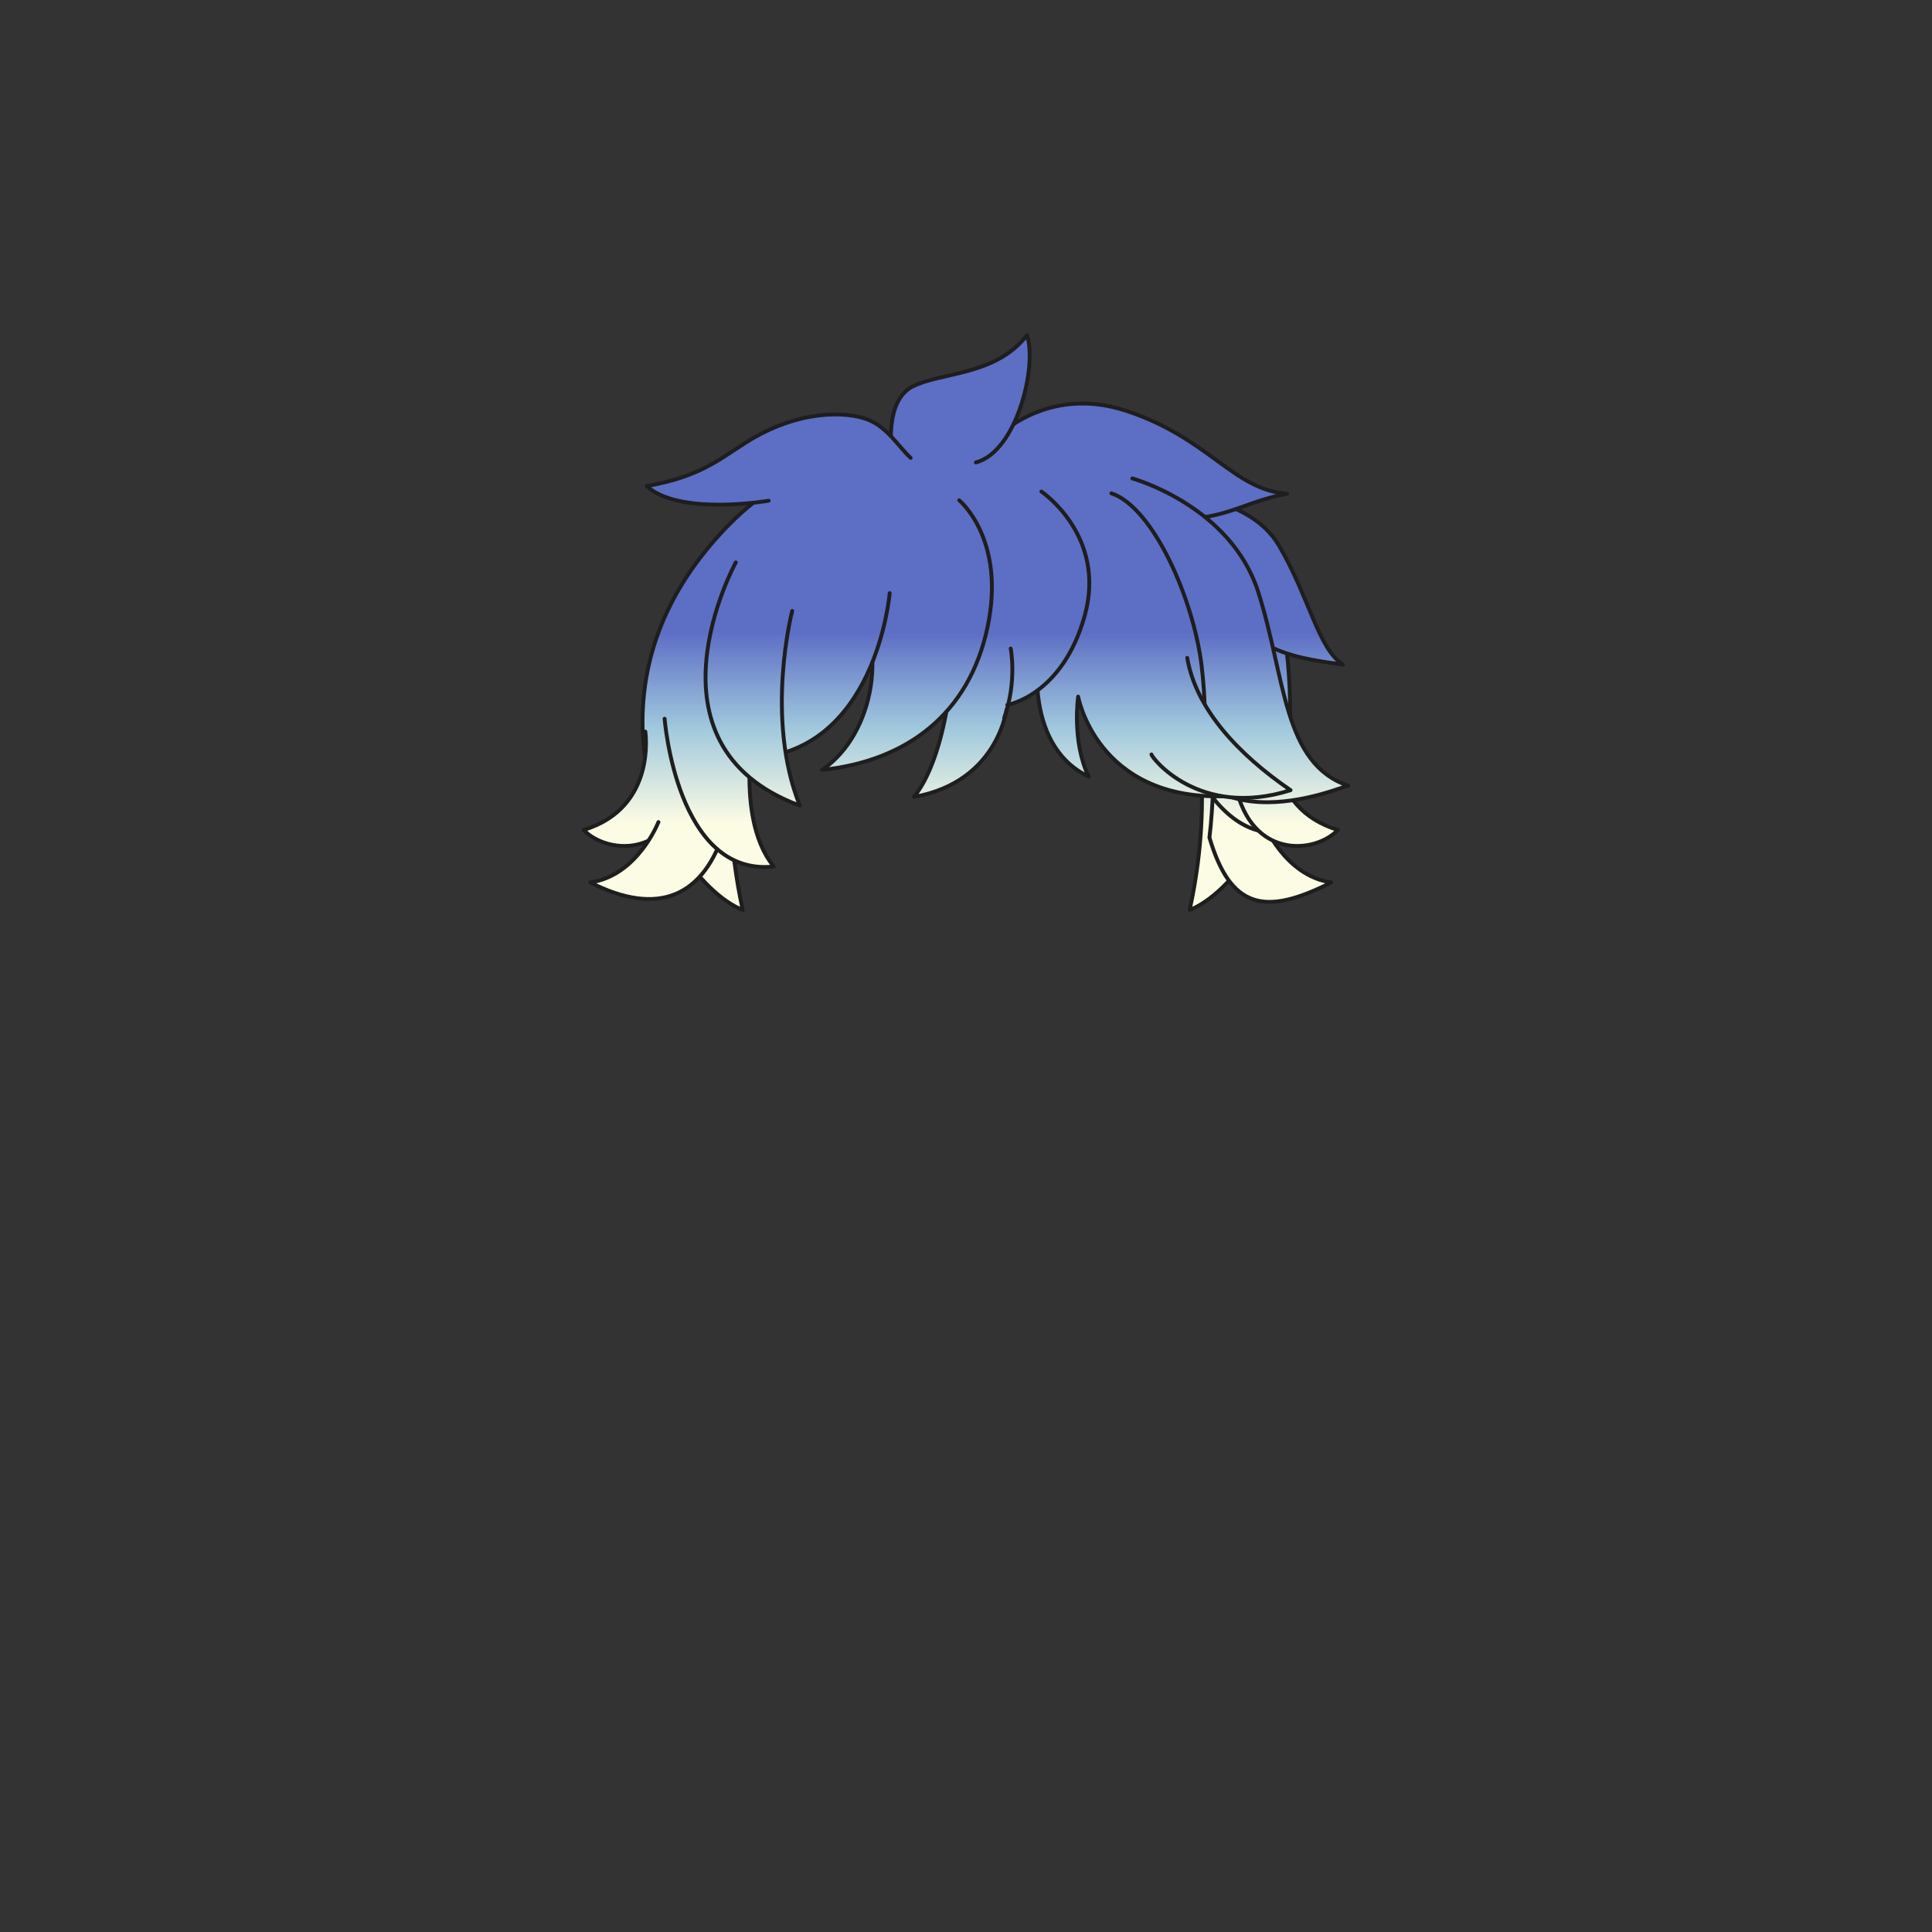 <svg xmlns="http://www.w3.org/2000/svg" width="500" height="500" version="1.1"><rect width="100%" height="100%" fill="#333333" stroke="none"/><g id="x141"><g><g><linearGradient id="hair1XMLID_3528_" gradientUnits="userSpaceOnUse" x1="250.05" y1="213" x2="250.05" y2="163.667"><stop offset="0" style="stop-color:#FCFCE4"></stop><stop offset="0.5" style="stop-color:#A0C8DD"></stop><stop offset="1" style="stop-color:#5D6EC5"></stop></linearGradient><path style="fill:url(#hair1XMLID_3528_);stroke:#1E1E1E;stroke-linecap:round;stroke-linejoin:round;" d="M311.534,135.882c-17.021-17.418-41.603-23.852-61.484-20.131c-19.882-3.721-44.464,2.713-61.484,20.131c-13.061,13.365-22.283,30.165-22.283,51.08c0,24.372,15.268,44.372,25.934,48.538c-7.33-33.49-0.484-59.331,5.084-68.5c1.798-2.157,29.369-5.491,52.75-5.619c23.381,0.128,50.952,3.462,52.75,5.619c5.568,9.169,12.414,35.01,5.084,68.5c10.666-4.167,25.934-24.167,25.934-48.538C333.817,166.047,324.595,149.248,311.534,135.882z"></path></g><linearGradient id="hair1XMLID_3529_" gradientUnits="userSpaceOnUse" x1="328.769" y1="213" x2="328.769" y2="163.667"><stop offset="0" style="stop-color:#FCFCE4"></stop><stop offset="0.5" style="stop-color:#A0C8DD"></stop><stop offset="1" style="stop-color:#5D6EC5"></stop></linearGradient><path style="fill:url(#hair1XMLID_3529_);stroke:#1E1E1E;stroke-linecap:round;stroke-linejoin:round;" d="M326.886,212.755c0,0,5.431,13.918,17.651,15.615c-17.313,8.826-26.105,6.709-31.537-11.62c1-7.75,1.25-21.25,1.25-21.25"></path><linearGradient id="hair1XMLID_3530_" gradientUnits="userSpaceOnUse" x1="323.65" y1="213" x2="323.65" y2="163.667"><stop offset="0" style="stop-color:#FCFCE4"></stop><stop offset="0.5" style="stop-color:#A0C8DD"></stop><stop offset="1" style="stop-color:#5D6EC5"></stop></linearGradient><path style="fill:url(#hair1XMLID_3530_);stroke:#1E1E1E;stroke-linecap:round;stroke-linejoin:round;" d="M311.25,202.75c6.25,9.75,14.617,15.437,24.801,11.363c-4.073-12.22-0.34-30.55-3.734-50.238c0,0-3.055-22.743-14.257-35.302"></path><linearGradient id="hair1XMLID_3531_" gradientUnits="userSpaceOnUse" x1="332.996" y1="213" x2="332.996" y2="163.667"><stop offset="0" style="stop-color:#FCFCE4"></stop><stop offset="0.5" style="stop-color:#A0C8DD"></stop><stop offset="1" style="stop-color:#5D6EC5"></stop></linearGradient><path style="fill:url(#hair1XMLID_3531_);stroke:#1E1E1E;stroke-linecap:round;stroke-linejoin:round;" d="M330.279,189.333c0,0-3.055,19.688,15.955,25.459c-5.771,6.11-22.404,7.807-26.478-11.542"></path><linearGradient id="hair1XMLID_3532_" gradientUnits="userSpaceOnUse" x1="324.849" y1="213" x2="324.849" y2="163.667"><stop offset="0" style="stop-color:#FCFCE4"></stop><stop offset="0.5" style="stop-color:#A0C8DD"></stop><stop offset="1" style="stop-color:#5D6EC5"></stop></linearGradient><path style="fill:url(#hair1XMLID_3532_);stroke:#1E1E1E;stroke-linecap:round;stroke-linejoin:round;" d="M302.105,127.894c0,0,21.046,0,28.854,13.238c7.807,13.238,10.184,26.816,16.633,30.889c-11.202-1.697-23.083-2.715-30.55-16.293"></path><linearGradient id="hair1XMLID_3533_" gradientUnits="userSpaceOnUse" x1="294.56" y1="213" x2="294.56" y2="163.667"><stop offset="0" style="stop-color:#FCFCE4"></stop><stop offset="0.5" style="stop-color:#A0C8DD"></stop><stop offset="1" style="stop-color:#5D6EC5"></stop></linearGradient><path style="fill:url(#hair1XMLID_3533_);stroke:#1E1E1E;stroke-linecap:round;stroke-linejoin:round;" d="M256.032,114.531c1.357-0.679,14.257-15.275,35.643-8.147c21.385,7.128,27.495,20.367,41.413,21.385c-12.899,2.376-18.331,8.826-34.965,5.431"></path><linearGradient id="hair1XMLID_3534_" gradientUnits="userSpaceOnUse" x1="248.525" y1="213" x2="248.525" y2="163.667"><stop offset="0" style="stop-color:#FCFCE4"></stop><stop offset="0.5" style="stop-color:#A0C8DD"></stop><stop offset="1" style="stop-color:#5D6EC5"></stop></linearGradient><path style="fill:url(#hair1XMLID_3534_);stroke:#1E1E1E;stroke-linecap:round;stroke-linejoin:round;" d="M230.823,116.959c0,0-2.036-13.238,5.432-16.972c7.468-3.734,21.385-2.716,29.531-13.239c2.717,8.147-2.716,30.211-13.238,32.927"></path><linearGradient id="hair1XMLID_3535_" gradientUnits="userSpaceOnUse" x1="201.517" y1="213" x2="201.517" y2="163.667"><stop offset="0" style="stop-color:#FCFCE4"></stop><stop offset="0.5" style="stop-color:#A0C8DD"></stop><stop offset="1" style="stop-color:#5D6EC5"></stop></linearGradient><path style="fill:url(#hair1XMLID_3535_);stroke:#1E1E1E;stroke-linecap:round;stroke-linejoin:round;" d="M198.913,129.59c0,0-23.103,3.984-31.557-3.792c13.743-2.42,18.593-6.794,25.697-11.283c13.634-8.614,26.025-8.022,31.43-5.971c5.197,1.973,8.167,7.226,11.193,9.949"></path><linearGradient id="hair1XMLID_3536_" gradientUnits="userSpaceOnUse" x1="164.289" y1="213" x2="164.289" y2="163.667"><stop offset="0" style="stop-color:#FCFCE4"></stop><stop offset="0.5" style="stop-color:#A0C8DD"></stop><stop offset="1" style="stop-color:#5D6EC5"></stop></linearGradient><path style="fill:url(#hair1XMLID_3536_);stroke:#1E1E1E;stroke-linecap:round;stroke-linejoin:round;" d="M167.005,189.333c0,0,3.055,19.688-15.954,25.459c5.771,6.11,22.403,7.807,26.477-11.542"></path><linearGradient id="hair1XMLID_3537_" gradientUnits="userSpaceOnUse" x1="170.23" y1="213" x2="170.23" y2="163.667"><stop offset="0" style="stop-color:#FCFCE4"></stop><stop offset="0.5" style="stop-color:#A0C8DD"></stop><stop offset="1" style="stop-color:#5D6EC5"></stop></linearGradient><path style="fill:url(#hair1XMLID_3537_);stroke:#1E1E1E;stroke-linecap:round;stroke-linejoin:round;" d="M170.399,212.755c0,0-5.432,13.918-17.651,15.615c17.312,8.826,29.532,4.072,34.963-14.257c-4.413-6.449-7.468-15.954-7.468-15.954"></path><linearGradient id="hair1XMLID_3538_" gradientUnits="userSpaceOnUse" x1="186.125" y1="213" x2="186.125" y2="163.667"><stop offset="0" style="stop-color:#FCFCE4"></stop><stop offset="0.5" style="stop-color:#A0C8DD"></stop><stop offset="1" style="stop-color:#5D6EC5"></stop></linearGradient><path style="fill:url(#hair1XMLID_3538_);stroke:#1E1E1E;stroke-linecap:round;stroke-linejoin:round;" d="M172,186c0,0,3.13,40.966,28.25,38.25c-11.202-13.578-4.053-43.063-4.053-43.063l-6.449-12.56"></path><linearGradient id="hair1XMLID_3539_" gradientUnits="userSpaceOnUse" x1="321.002" y1="213" x2="321.002" y2="163.667"><stop offset="0" style="stop-color:#FCFCE4"></stop><stop offset="0.5" style="stop-color:#A0C8DD"></stop><stop offset="1" style="stop-color:#5D6EC5"></stop></linearGradient><path style="fill:url(#hair1XMLID_3539_);stroke:#1E1E1E;stroke-linecap:round;stroke-linejoin:round;" d="M293.054,123.819c0,0,25.458,7.016,32.587,29.419c7.129,22.404,6.337,44.354,23.309,50.125c-1.018-0.34-44.468,20.028-48.201-25.459"></path><linearGradient id="hair1XMLID_3540_" gradientUnits="userSpaceOnUse" x1="292.356" y1="213" x2="292.356" y2="163.667"><stop offset="0" style="stop-color:#FCFCE4"></stop><stop offset="0.5" style="stop-color:#A0C8DD"></stop><stop offset="1" style="stop-color:#5D6EC5"></stop></linearGradient><path style="fill:url(#hair1XMLID_3540_);stroke:#1E1E1E;stroke-linecap:round;stroke-linejoin:round;" d="M269.179,165.685c-0.339,1.018-5.092,26.816,12.561,35.303c-4.413-9.166-2.717-20.706-2.717-20.706s4.753,26.477,37.34,25.797c-6.449-12.899-3.325-16.267-5.362-33.579c-2.037-17.311-12.515-41.212-23.378-44.833"></path><linearGradient id="hair1XMLID_3541_" gradientUnits="userSpaceOnUse" x1="316" y1="213" x2="316" y2="163.667"><stop offset="0" style="stop-color:#FCFCE4"></stop><stop offset="0.5" style="stop-color:#A0C8DD"></stop><stop offset="1" style="stop-color:#5D6EC5"></stop></linearGradient><path style="fill:url(#hair1XMLID_3541_);stroke:#1E1E1E;stroke-linecap:round;stroke-linejoin:round;" d="M298,195.25c0,0.75,12.25,16.75,36,9.25c-13.5-9.25-24.5-21-26.75-34.25"></path><g><linearGradient id="hair1XMLID_3542_" gradientUnits="userSpaceOnUse" x1="259.208" y1="213" x2="259.208" y2="163.667"><stop offset="0" style="stop-color:#FCFCE4"></stop><stop offset="0.5" style="stop-color:#A0C8DD"></stop><stop offset="1" style="stop-color:#5D6EC5"></stop></linearGradient><path style="fill:url(#hair1XMLID_3542_);stroke:#1E1E1E;stroke-linecap:round;stroke-linejoin:round;" d="M269.519,127.214c0,0,16.972,11.429,11.201,32.135c-5.771,20.706-20.027,23.083-20.027,23.083S259,202.25,236.5,206.25c10.25-12.25,12.991-49.617,7.22-57.085"></path><path style="fill:none;stroke:#1E1E1E;stroke-linecap:round;stroke-linejoin:round;" d="M261.574,167.835c0,0,1.697,8.486-1.696,17.991"></path></g><linearGradient id="hair1XMLID_3543_" gradientUnits="userSpaceOnUse" x1="234.728" y1="213" x2="234.728" y2="163.667"><stop offset="0" style="stop-color:#FCFCE4"></stop><stop offset="0.5" style="stop-color:#A0C8DD"></stop><stop offset="1" style="stop-color:#5D6EC5"></stop></linearGradient><path style="fill:url(#hair1XMLID_3543_);stroke:#1E1E1E;stroke-linecap:round;stroke-linejoin:round;" d="M248.245,129.477c0,0,12.108,9.957,7.355,32.7c-4.752,22.743-21.126,34.81-42.851,37.073c14-9.5,17.053-33.338,7.549-44.201"></path><linearGradient id="hair1XMLID_3544_" gradientUnits="userSpaceOnUse" x1="209.625" y1="213" x2="209.625" y2="163.667"><stop offset="0" style="stop-color:#FCFCE4"></stop><stop offset="0.5" style="stop-color:#A0C8DD"></stop><stop offset="1" style="stop-color:#5D6EC5"></stop></linearGradient><path style="fill:url(#hair1XMLID_3544_);stroke:#1E1E1E;stroke-linecap:round;stroke-linejoin:round;" d="M230.25,153.5c0,0-3.483,42.071-36.75,42.75c-2.036-13.579-4.5-40.5-4.5-40.5"></path><linearGradient id="hair1XMLID_3545_" gradientUnits="userSpaceOnUse" x1="194.798" y1="213" x2="194.798" y2="163.667"><stop offset="0" style="stop-color:#FCFCE4"></stop><stop offset="0.5" style="stop-color:#A0C8DD"></stop><stop offset="1" style="stop-color:#5D6EC5"></stop></linearGradient><path style="fill:url(#hair1XMLID_3545_);stroke:#1E1E1E;stroke-linecap:round;stroke-linejoin:round;" d="M190.427,145.545c0,0-25.927,47.205,16.573,62.955c-9.166-22.743-1.977-50.396-1.977-50.396"></path></g></g></svg>